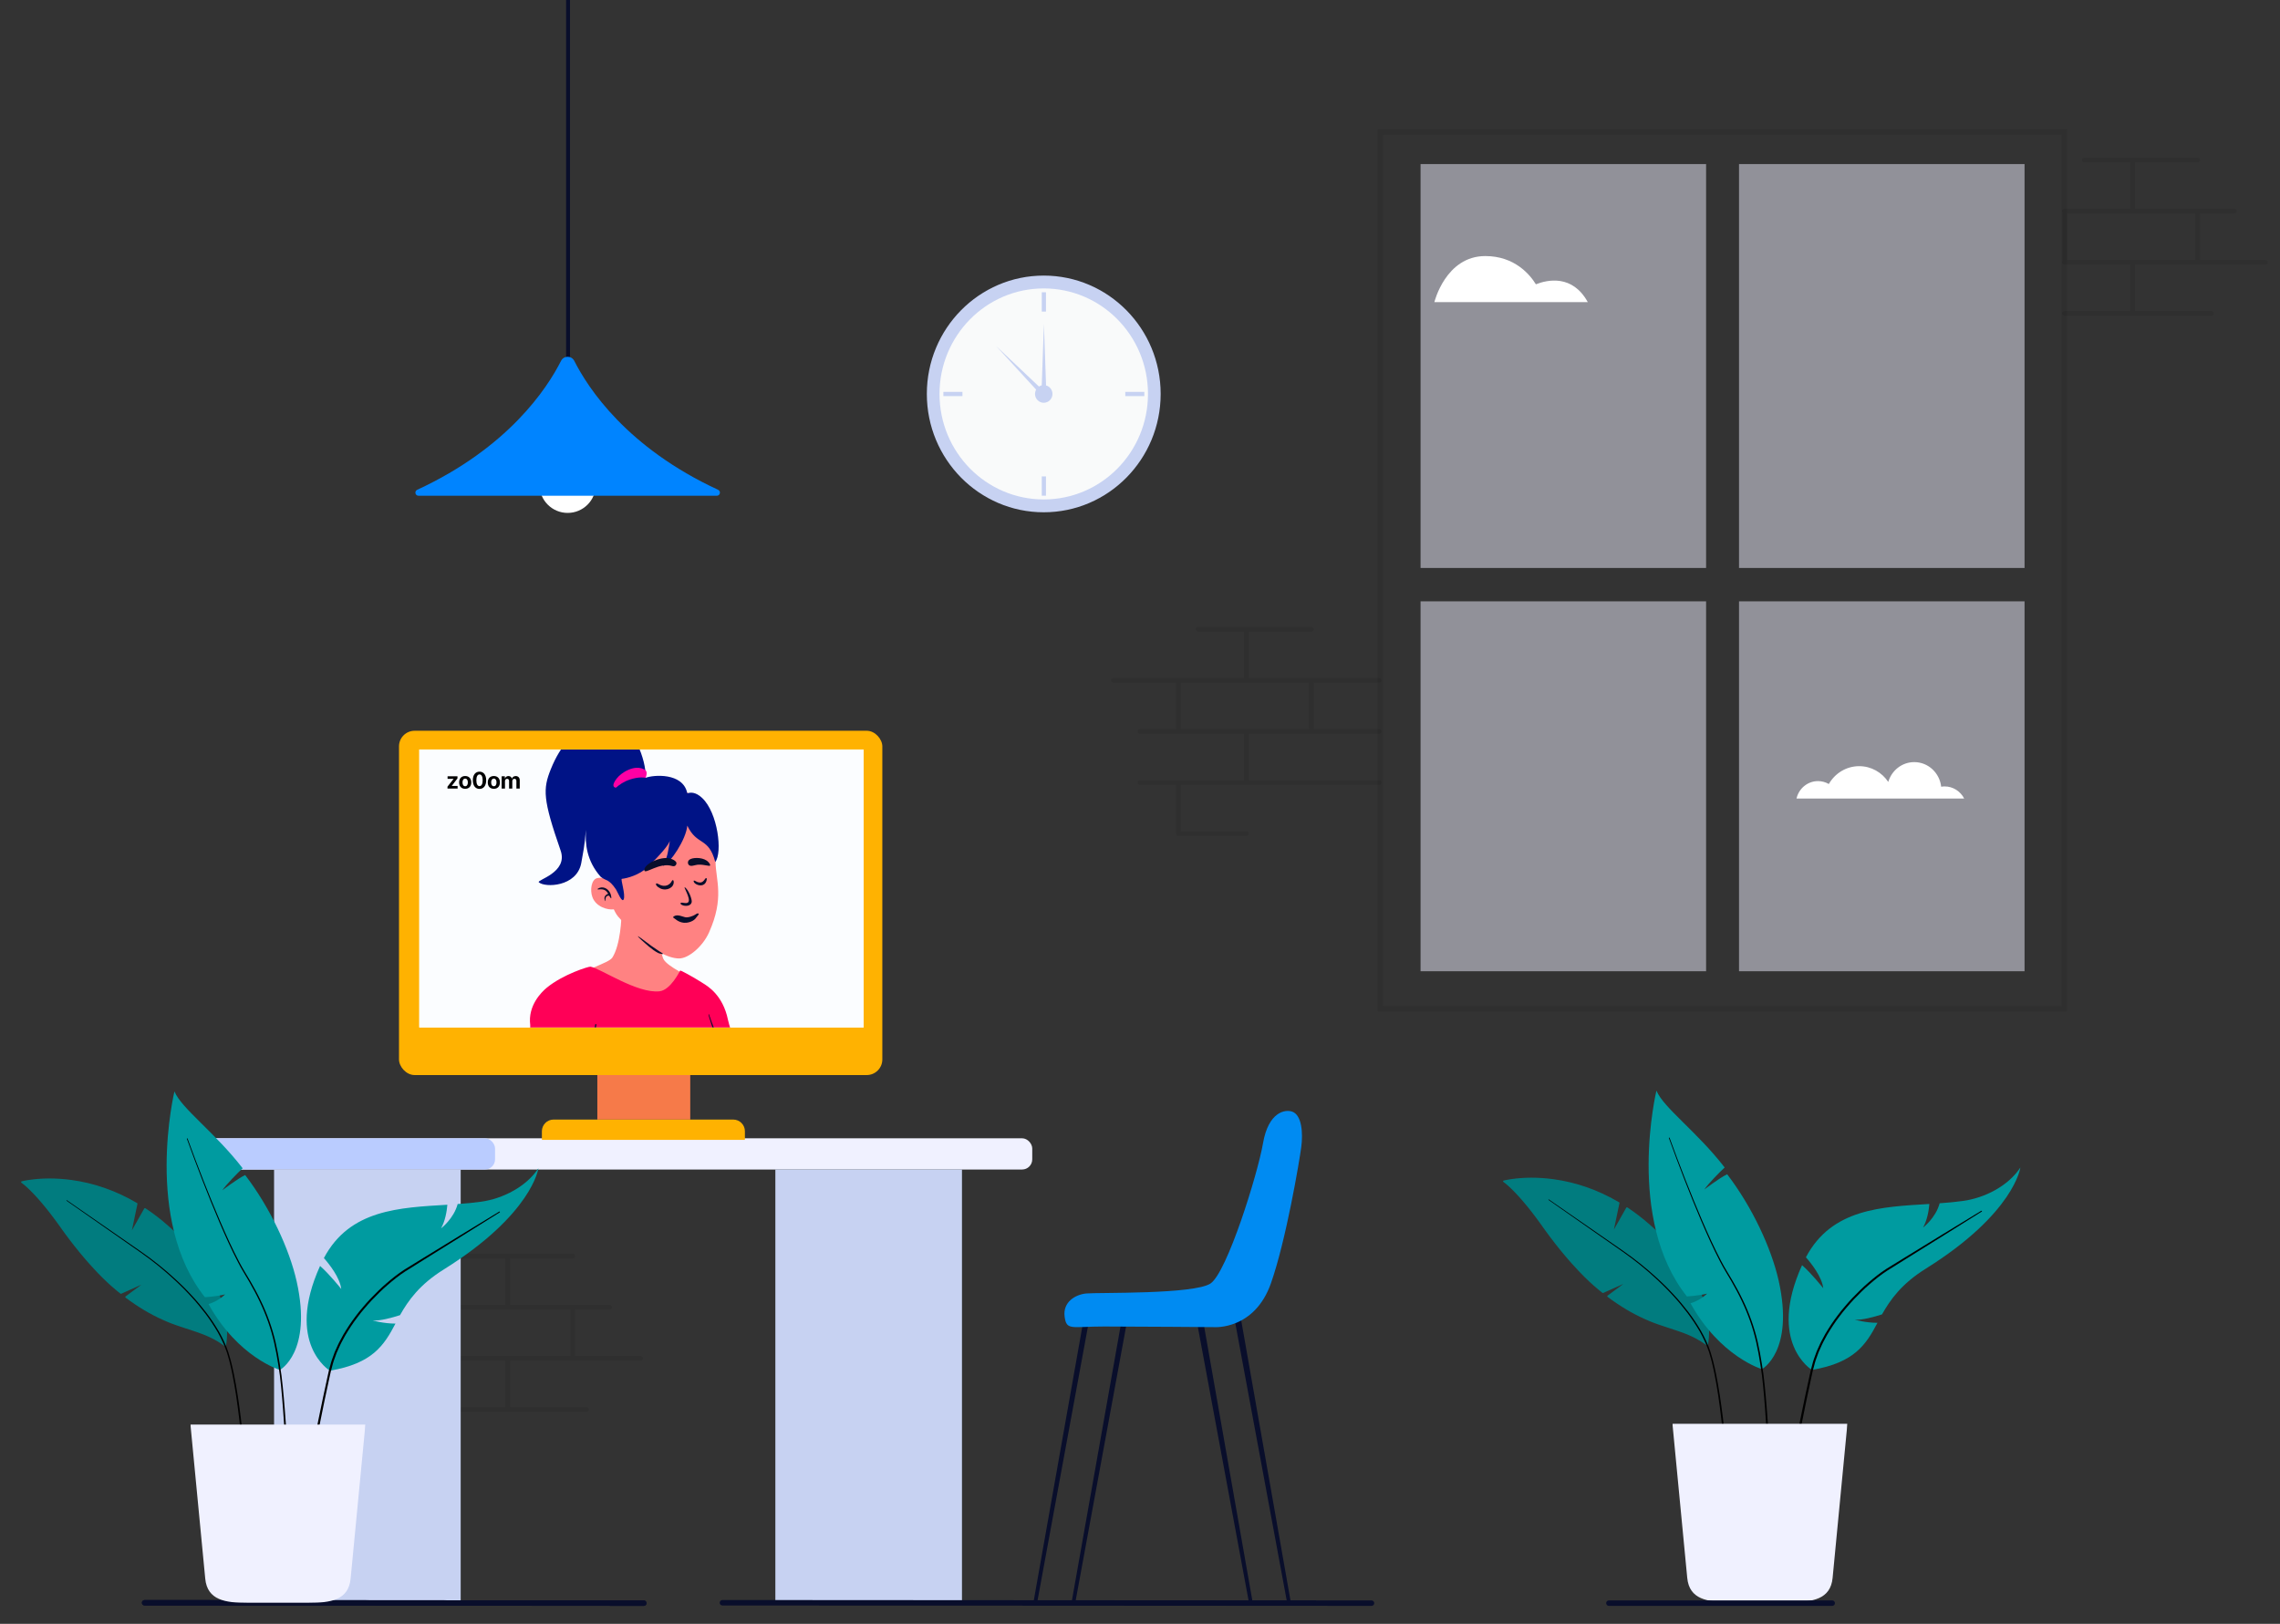 <svg viewBox="280 0 2920 2080" xmlns="http://www.w3.org/2000/svg" xmlns:xlink="http://www.w3.org/1999/xlink" overflow="visible">
    <rect x="280" y="0" width="2920" height="2080" fill="#333333" stroke="none"/>
    <defs>
        <rect id="masterbackgroundwork-from-home-path-1" x="0" y="0" width="569" height="356"/>
    </defs>
    <g id="Master/Background/Work From home" stroke="none" stroke-width="1" fill="none" fill-rule="evenodd">
        <path d="M1013.485,1606 C1015.142,1606 1016.485,1607.344 1016.485,1609.001 C1016.485,1610.598 1015.236,1611.904 1013.661,1611.996 L1013.485,1612.001 L933.202,1612 L933.202,1671.462 L1060.651,1671.463 C1062.248,1671.463 1063.554,1672.712 1063.646,1674.287 L1063.651,1674.463 C1063.651,1676.06 1062.402,1677.366 1060.827,1677.458 L1060.651,1677.463 L1016.485,1677.462 L1016.485,1736.926 L1100.405,1736.927 C1102.062,1736.927 1103.405,1738.27 1103.405,1739.927 C1103.405,1741.524 1102.156,1742.83 1100.581,1742.922 L1100.405,1742.927 L933.202,1742.926 L933.202,1802.386 L1031.159,1802.387 C1032.757,1802.387 1034.063,1803.636 1034.154,1805.21 L1034.159,1805.387 C1034.159,1806.984 1032.91,1808.29 1031.336,1808.382 L1031.159,1808.387 L842.84,1808.387 C841.183,1808.387 839.84,1807.042 839.84,1805.386 C839.84,1803.788 841.089,1802.482 842.664,1802.391 L842.84,1802.386 L927.202,1802.385 L927.202,1742.925 L842.84,1742.926 C841.242,1742.926 839.936,1741.677 839.845,1740.102 L839.84,1739.926 C839.84,1739.352 840.001,1738.816 840.281,1738.36 L840.281,1676.028 C840.001,1675.572 839.84,1675.036 839.84,1674.462 C839.84,1672.864 841.089,1671.558 842.664,1671.467 L842.84,1671.462 L927.202,1671.461 L927.202,1612 L868.53,1612 C866.932,1612 865.626,1610.751 865.535,1609.176 L865.53,1609 C865.53,1607.402 866.779,1606.096 868.354,1606.005 L868.53,1606 L1013.485,1606 Z M1010.485,1677.463 L846.281,1677.463 L846.281,1736.925 L1010.485,1736.925 L1010.485,1677.463 Z" id="Bricks" fill-opacity=".08" fill="#000" fill-rule="nonzero"/>
        <path d="M2099.316,770.244 L2464.996,770.244 L2464.996,1244.071 L2099.316,1244.072 L2099.316,770.244 Z M2872.84,770.244 L2872.84,1244.072 L2507.16,1244.071 L2507.16,770.244 L2872.84,770.244 Z M2872.84,727.527 L2507.16,727.528 L2507.16,210.151 L2872.84,210.152 L2872.84,727.527 Z M2464.996,210.151 L2464.996,727.528 L2099.316,727.527 L2099.316,210.152 L2464.996,210.151 Z" id="Window" fill="#F0F1FF" fill-rule="nonzero" opacity=".5"/>
        <path d="M2313.484,387.004 L2117,387.004 C2117,387.004 2131.4,327.992 2182.216,327.992 C2219.868,327.992 2239.404,351.804 2247.012,364.144 C2261.864,358.336 2293.84,351.284 2313.484,387.004" id="Fill-17" fill="#FFF"/>
        <path d="M2608.306,1000.519 C2613.35,1000.519 2618.074,1001.887 2622.174,1004.255 C2630.01,990.591 2644.462,981.395 2661.046,981.395 C2676.534,981.395 2690.19,989.399 2698.306,1001.583 C2702.594,986.903 2715.862,976.199 2731.582,976.199 C2749.422,976.199 2764.106,989.987 2766.082,1007.727 C2767.518,1007.495 2768.978,1007.343 2770.478,1007.343 C2781.362,1007.343 2790.794,1013.643 2795.53,1022.871 L2580.778,1022.871 C2583.718,1010.067 2594.91,1000.519 2608.306,1000.519" id="Fill-18" fill="#FFF"/>
        <path d="M2927.34,165.572 L2044.34,165.572 L2044.34,1295.572 L2927.34,1295.572 L2927.34,165.572 Z M2920.34,172.571 L2920.34,1288.572 L2051.34,1288.572 L2051.34,172.571 L2920.34,172.571 Z" id="Window-Frame" fill-opacity=".08" fill="#000" fill-rule="nonzero"/>
        <path d="M1959.485,803 C1961.142,803 1962.485,804.344 1962.485,806.001 C1962.485,807.598 1961.236,808.904 1959.662,808.996 L1959.485,809.001 L1879.203,809 L1879.203,868.462 L2046.405,868.463 C2048.003,868.463 2049.309,869.712 2049.4,871.287 L2049.405,871.463 C2049.405,873.06 2048.156,874.366 2046.582,874.458 L2046.405,874.463 L1962.485,874.462 L1962.485,933.926 L2046.405,933.927 C2048.062,933.927 2049.405,935.27 2049.405,936.927 C2049.405,938.524 2048.156,939.83 2046.582,939.922 L2046.405,939.927 L1879.203,939.926 L1879.203,999.386 L2046.405,999.387 C2048.003,999.387 2049.309,1000.636 2049.4,1002.21 L2049.405,1002.387 C2049.405,1003.984 2048.156,1005.29 2046.582,1005.382 L2046.405,1005.387 L1792.282,1005.387 L1792.282,1064.849 L1876.203,1064.85 C1877.801,1064.85 1879.107,1066.099 1879.198,1067.673 L1879.203,1067.85 C1879.203,1069.447 1877.954,1070.753 1876.379,1070.845 L1876.203,1070.85 L1789.283,1070.85 C1787.686,1070.85 1786.38,1069.601 1786.288,1068.026 L1786.283,1067.85 L1786.282,1005.385 L1739.959,1005.386 C1738.302,1005.386 1736.959,1004.042 1736.959,1002.386 C1736.959,1000.788 1738.208,999.482 1739.783,999.391 L1739.959,999.386 L1873.202,999.385 L1873.202,939.925 L1739.959,939.926 C1738.361,939.926 1737.055,938.677 1736.964,937.102 L1736.959,936.926 C1736.959,935.328 1738.208,934.022 1739.783,933.931 L1739.959,933.926 L1786.281,933.925 L1786.281,874.461 L1706,874.462 C1704.344,874.462 1703,873.119 1703,871.462 C1703,869.864 1704.249,868.558 1705.824,868.467 L1706,868.462 L1873.202,868.461 L1873.202,809 L1814.53,809 C1812.933,809 1811.627,807.751 1811.535,806.176 L1811.53,806 C1811.53,804.402 1812.779,803.096 1814.354,803.005 L1814.53,803 L1959.485,803 Z M1956.485,874.463 L1792.281,874.463 L1792.281,933.925 L1956.485,933.925 L1956.485,874.463 Z" id="Bricks" fill-opacity=".08" fill="#000" fill-rule="nonzero"/>
        <path d="M3094.485,202 C3096.142,202 3097.485,203.344 3097.485,205.001 C3097.485,206.598 3096.236,207.904 3094.661,207.996 L3094.485,208.001 L3014.202,208 L3014.202,267.462 L3141.651,267.463 C3143.248,267.463 3144.554,268.712 3144.646,270.287 L3144.651,270.463 C3144.651,272.06 3143.402,273.366 3141.827,273.458 L3141.651,273.463 L3097.485,273.462 L3097.485,332.926 L3181.405,332.927 C3183.062,332.927 3184.405,334.27 3184.405,335.927 C3184.405,337.524 3183.156,338.83 3181.581,338.922 L3181.405,338.927 L3014.202,338.926 L3014.202,398.386 L3112.159,398.387 C3113.757,398.387 3115.063,399.636 3115.154,401.21 L3115.159,401.387 C3115.159,402.984 3113.91,404.29 3112.336,404.382 L3112.159,404.387 L2923.84,404.387 C2922.183,404.387 2920.84,403.042 2920.84,401.386 C2920.84,399.788 2922.089,398.482 2923.664,398.391 L2923.84,398.386 L3008.202,398.385 L3008.201,338.925 L2923.84,338.926 C2922.242,338.926 2920.936,337.677 2920.845,336.102 L2920.84,335.926 C2920.84,335.352 2921.001,334.816 2921.281,334.36 L2921.281,272.028 C2921.001,271.572 2920.84,271.036 2920.84,270.462 C2920.84,268.864 2922.089,267.558 2923.664,267.467 L2923.84,267.462 L3008.202,267.461 L3008.202,208 L2949.53,208 C2947.932,208 2946.626,206.751 2946.535,205.176 L2946.53,205 C2946.53,203.402 2947.779,202.096 2949.354,202.005 L2949.53,202 L3094.485,202 Z M3091.485,273.463 L2927.281,273.463 L2927.281,332.925 L3091.485,332.925 L3091.485,273.463 Z" id="Bricks" fill-opacity=".08" fill="#000" fill-rule="nonzero"/>
        <g id="Lamp" transform="translate(812, 0)">
            <path d="M231,621.003 C231,640.88 214.885,657 195,657 C175.115,657 159,640.88 159,621.003 C159,601.12 175.115,585 195,585 C214.885,585 231,601.12 231,621.003" id="Fill-5" fill="#FFF"/>
            <polygon id="Fill-3" fill="#090E2B" points="193 490 198 490 198 0 193 0"/>
            <path d="M186.508,462.266 C168.684,497.568 118.939,573.424 2.342,627.373 C-1.54,629.172 -0.316,635 3.957,635 L386.044,635 C390.317,635 391.541,629.172 387.653,627.373 C271.056,573.424 221.317,497.568 203.487,462.266 C199.943,455.245 190.058,455.245 186.508,462.266" id="Fill-1" fill="#0084FF"/>
        </g>
        <g id="Medium Plants" transform="translate(2111, 1253) scale(1 1)">
            <defs>
                <polygon id="medium-plantsplant-4-path-1" points="0.885 0.404 225.003 0.404 225.003 229 0.885 229"/>
            </defs>
            <g id="Medium Plants/Plant 4" stroke="none" stroke-width="1" fill="none" fill-rule="evenodd">
                <g id="Group-16" transform="translate(94, 144)">
                    <path d="M662.512,98.475 C662.512,98.475 654.898,157.099 541.284,228.111 C510.266,247.427 495.952,267.763 485.27,286.623 C475.046,289.917 459.708,294.121 450.39,293.439 C450.39,293.439 464.366,297.417 479.476,297.417 C464.82,325.253 450.172,348.431 395.524,357.747 C395.524,357.747 337.882,323.167 382.904,223.567 C394.72,233.791 410.058,253.105 410.058,253.105 C408.24,238.223 394.606,221.181 387.79,213.453 C387.902,213.341 387.902,213.227 388.016,213.113 C421.08,151.081 484.704,148.921 545.942,145.173 C545.26,153.465 543.216,165.851 537.876,175.393 C537.876,175.393 554.122,163.123 559.122,144.263 C569.232,143.581 579.232,142.673 589.002,141.309 C617.178,137.445 647.174,121.881 662.512,98.475" id="Fill-1" fill="#009BA0"/>
                    <path d="M10.391,113.374 C25.961,111.077 44.366,110.708 64.723,113.49 C92.781,117.325 121.022,126.762 148.555,143.024 C148.887,143.22 149.074,143.587 149.044,143.964 L149.026,144.09 L141.939,177.971 L157.744,149.968 C158.008,149.499 158.589,149.33 159.058,149.563 L159.164,149.624 C168.811,155.972 178.331,163.262 187.818,171.593 C223.399,202.762 245.341,234.773 256.182,266.377 C263.612,288.035 265.047,306.791 263.049,321.395 C262.965,322.005 262.879,322.577 262.79,323.109 L262.657,323.878 L262.522,324.587 L262.387,325.234 L262.271,325.734 L262.232,325.848 L262.193,325.931 L262.135,326.028 L262.068,326.116 L261.991,326.196 L261.938,326.243 L261.84,326.314 L261.735,326.371 L261.723,326.375 C261.685,326.394 261.651,326.407 261.616,326.418 L261.51,326.446 L261.399,326.463 L261.287,326.467 L261.157,326.456 L261.04,326.431 L260.926,326.392 L260.843,326.353 L260.746,326.296 L260.71,326.27 C256.526,323.159 252.281,320.451 247.848,318.036 L246.822,317.483 L245.861,316.978 C245.702,316.895 245.542,316.812 245.382,316.73 L244.424,316.242 L243.464,315.763 C243.303,315.684 243.143,315.606 242.982,315.528 L242.016,315.063 L241.043,314.605 L240.06,314.154 C239.896,314.079 239.731,314.005 239.565,313.931 L238.565,313.488 C238.397,313.414 238.228,313.341 238.059,313.268 L237.036,312.83 L235.995,312.396 L234.933,311.962 C234.755,311.89 234.575,311.818 234.394,311.746 L233.299,311.313 C233.114,311.241 232.928,311.169 232.741,311.096 L231.606,310.662 L230.441,310.225 L229.245,309.784 L228.016,309.339 L226.104,308.662 L224.781,308.201 L223.417,307.733 L221.289,307.013 L219.812,306.521 L206.811,302.227 L202.41,300.749 L199.322,299.692 L196.319,298.634 L194.165,297.849 L192.409,297.187 L190.968,296.627 L189.089,295.871 L188.094,295.46 L187.031,295.013 L185.945,294.548 L184.826,294.063 L183.663,293.552 L181.812,292.731 L181.161,292.441 C165.668,285.514 150.417,276.555 133.882,264.188 C133.382,263.814 133.35,263.089 133.784,262.67 L133.884,262.585 L154.071,247.581 L128.318,259.14 C128.026,259.271 127.691,259.253 127.416,259.098 L127.303,259.023 L126.201,258.173 L124.74,257.019 L123.436,255.968 L121.948,254.756 C114.318,248.489 106.441,241.063 98.56,232.878 L96.808,231.047 C93.89,227.975 90.973,224.803 88.07,221.551 L86.331,219.59 C86.041,219.262 85.752,218.933 85.462,218.603 L83.729,216.616 C83.44,216.283 83.152,215.95 82.864,215.616 L81.138,213.604 L79.418,211.576 L77.704,209.535 C77.419,209.193 77.134,208.851 76.85,208.509 L75.146,206.448 C74.863,206.103 74.58,205.758 74.298,205.412 L72.607,203.334 C72.325,202.987 72.045,202.639 71.764,202.291 L70.086,200.197 L68.418,198.094 C68.141,197.743 67.864,197.392 67.588,197.04 L65.935,194.926 C65.386,194.22 64.839,193.513 64.294,192.805 L62.664,190.679 L61.046,188.549 C60.777,188.193 60.509,187.838 60.242,187.482 L58.644,185.347 C58.379,184.99 58.114,184.634 57.85,184.278 L56.273,182.14 C55.749,181.427 55.228,180.714 54.71,180.001 L53.162,177.862 L51.631,175.725 L50.116,173.59 L48.757,171.686 L47.409,169.813 C47.186,169.503 46.962,169.195 46.739,168.888 L45.408,167.061 L44.088,165.264 L42.778,163.497 L41.48,161.761 L40.192,160.055 L38.916,158.378 L37.65,156.732 L36.396,155.115 L35.152,153.527 L33.92,151.969 L32.699,150.44 C32.496,150.188 32.294,149.937 32.092,149.687 L30.888,148.201 L29.695,146.745 C29.497,146.504 29.299,146.265 29.102,146.027 L27.926,144.613 L26.76,143.228 C26.567,143 26.374,142.772 26.182,142.546 L25.034,141.204 L23.896,139.889 L22.77,138.602 L21.656,137.344 L20.552,136.112 L19.46,134.909 L18.38,133.733 L17.31,132.584 C17.133,132.395 16.956,132.207 16.78,132.02 L15.728,130.911 L14.687,129.83 L13.658,128.776 C13.487,128.602 13.317,128.43 13.147,128.258 L12.112,127.221 C11.771,126.882 11.435,126.55 11.103,126.226 L10.121,125.273 C9.798,124.963 9.48,124.659 9.166,124.363 L8.239,123.494 L7.339,122.666 C7.191,122.532 7.044,122.399 6.899,122.268 L6.04,121.501 L5.208,120.774 L4.403,120.086 C4.271,119.975 4.141,119.866 4.011,119.757 L3.283,119.157 L2.635,118.636 C2.531,118.554 2.429,118.473 2.329,118.395 L1.755,117.952 C1.663,117.882 1.574,117.815 1.486,117.75 L0.961,117.364 L0.574,117.093 L0.458,117.015 C-0.271,116.544 -0.095,115.432 0.743,115.209 L1.395,115.047 L2.257,114.848 L2.911,114.705 L3.261,114.63 C3.771,114.523 4.303,114.416 4.855,114.31 L5.989,114.097 L7.178,113.886 L8.422,113.679 L9.721,113.475 C9.942,113.441 10.166,113.408 10.391,113.374 Z" id="Fill-3" fill="#017C7F" fill-rule="nonzero"/>
                    <path d="M331.478,356.758 C331.478,356.758 277.896,340.878 240.032,272.386 C252.93,268.642 261.252,259.988 261.252,259.988 C252.098,262.568 235.454,263.65 235.454,263.65 C156.688,164.722 196.414,0 196.414,0 C205.152,21.72 248.586,52.79 283.786,98.474 C278.96,102.72 261.99,119.918 257.746,126.658 C257.746,126.658 276.816,112.03 286.968,107.118 C319.258,149.392 343.628,201.97 352.948,243.414 C373.254,334.29 331.478,356.758 331.478,356.758" id="Fill-5" fill="#009BA0"/>
                    <path d="M213.221,60.438 C226.283,96.12 240.029,131.57 255.003,166.488 C262.539,183.92 270.331,201.262 279.167,218.048 C280.291,220.136 281.347,222.262 282.525,224.314 L286.103,230.45 C288.467,234.544 290.993,238.608 293.429,242.688 C298.161,250.948 302.817,259.266 306.883,267.89 C315.213,285.026 321.729,303.09 326.015,321.68 C328.191,330.966 329.851,340.356 331.375,349.74 C332.161,354.422 332.873,359.132 333.519,363.866 C334.091,368.594 334.659,373.322 335.121,378.058 C337.053,396.988 338.417,415.954 339.741,434.92 C341.031,453.89 342.175,472.864 343.191,491.852 C343.229,492.542 342.699,493.13 342.011,493.168 C341.321,493.204 340.733,492.674 340.695,491.984 L340.695,491.978 C339.745,473.004 338.665,454.032 337.443,435.072 C336.185,416.118 334.887,397.158 333.023,378.268 C332.579,373.544 332.031,368.834 331.477,364.126 C330.853,359.442 330.163,354.754 329.391,350.06 C327.903,340.684 326.283,331.34 324.153,322.112 C319.963,303.64 313.561,285.704 305.337,268.63 C301.325,260.042 296.717,251.744 292.033,243.502 C289.611,239.416 287.133,235.398 284.759,231.256 L281.177,225.064 C279.997,222.994 278.945,220.858 277.825,218.758 C269.013,201.874 261.271,184.486 253.789,167.008 C238.919,132.004 225.293,96.5 212.347,60.75 C212.259,60.51 212.385,60.244 212.625,60.156 C212.867,60.068 213.135,60.196 213.221,60.438" id="Fill-7" fill="#000"/>
                    <path d="M58.688,139.442 L153.42,205.072 C169.222,216.03 184.266,228.102 198.364,241.192 C201.942,244.408 205.316,247.842 208.786,251.174 C212.112,254.65 215.568,258.004 218.768,261.602 C225.36,268.618 231.474,276.07 237.368,283.684 C243.194,291.358 248.544,299.392 253.43,307.712 C258.136,316.134 262.356,324.846 265.416,334.054 C266.19,336.342 266.776,338.682 267.466,340.994 C268.094,343.32 268.88,345.614 269.372,347.97 C270.422,352.668 271.68,357.328 272.556,362.06 C274.494,371.488 276.124,380.972 277.6,390.474 C283.362,428.512 286.868,466.814 289.36,505.188 C289.404,505.876 288.882,506.472 288.194,506.518 C287.504,506.56 286.91,506.038 286.864,505.348 L286.864,505.344 L286.864,505.324 C284.526,467.036 281.166,428.734 275.566,390.782 C274.132,381.302 272.542,371.842 270.648,362.45 C269.794,357.734 268.562,353.106 267.536,348.428 C267.056,346.078 266.286,343.816 265.674,341.504 C265,339.214 264.426,336.886 263.672,334.626 C260.702,325.568 256.56,316.924 251.93,308.566 C247.12,300.304 241.842,292.308 236.08,284.658 C230.248,277.068 224.196,269.63 217.658,262.62 C214.49,259.026 211.06,255.672 207.76,252.198 C204.316,248.866 200.968,245.432 197.416,242.214 C183.414,229.112 168.47,217.024 152.746,206.032 L58.272,140.042 C58.106,139.928 58.064,139.7 58.18,139.534 C58.294,139.368 58.522,139.326 58.688,139.442" id="Fill-9" fill="#000"/>
                    <path d="M613.018,154.895 C580.844,175.235 548.482,195.275 516.192,215.435 L492.01,230.555 C484.11,235.679 476.696,241.627 469.544,247.821 C462.35,253.985 455.652,260.705 449.092,267.533 C445.944,271.073 442.63,274.465 439.662,278.159 L435.106,283.605 L430.786,289.241 C424.986,296.729 419.864,304.697 415.01,312.811 C413.85,314.867 412.776,316.973 411.654,319.053 C410.588,321.159 409.338,323.179 408.42,325.355 L405.52,331.817 L404.076,335.049 L402.872,338.375 L400.464,345.027 C399.624,347.235 399.172,349.559 398.506,351.819 C397.904,354.099 397.248,356.353 396.686,358.655 L395.152,365.619 L389.164,393.517 C381.402,430.763 373.97,468.091 366.942,505.483 C366.816,506.161 366.166,506.611 365.486,506.487 C364.808,506.361 364.358,505.707 364.482,505.027 C371.442,467.595 378.65,430.215 386.522,392.961 L392.542,365.043 L394.088,358.073 C394.654,355.753 395.328,353.437 395.942,351.117 C396.622,348.817 397.092,346.445 397.944,344.203 L400.4,337.437 L401.63,334.055 L403.098,330.773 L406.052,324.217 C406.986,322.007 408.252,319.963 409.336,317.829 C410.476,315.721 411.566,313.587 412.744,311.505 C417.666,303.293 422.86,295.237 428.724,287.677 L433.096,281.991 L437.7,276.495 C440.702,272.771 444.048,269.349 447.226,265.781 C453.852,258.899 460.614,252.127 467.882,245.911 C475.116,239.665 482.586,233.675 490.664,228.445 C498.766,223.347 506.884,218.467 514.994,213.467 C547.456,193.603 579.848,173.621 612.424,153.939 C612.69,153.777 613.036,153.861 613.198,154.127 C613.358,154.389 613.276,154.731 613.018,154.895" id="Fill-11" fill="#000"/>
                    <g id="Group-15" transform="translate(216, 426.09)">
                        <mask id="medium-plantsplant-4-mask-2" fill="#fff">
                            <use xlink:href="#medium-plantsplant-4-path-1"/>
                        </mask>
                        <g id="Clip-14"/>
                        <path d="M73.761,229 L152.127,229 C180.031,229 203.369,225.794 206.035,198.018 L225.003,0.404 L0.885,0.404 L19.851,198.018 C22.517,225.794 45.855,229 73.761,229" id="Fill-13" fill="#F0F1FF" mask="url(#medium-plantsplant-4-mask-2)"/>
                    </g>
                </g>
            </g>
        </g>
        <g id="Table" transform="translate(545, 1458.053)">
            <rect id="Rectangle" fill="#F0F1FF" x="0" y="0" width="1057" height="40" rx="13"/>
            <rect id="Rectangle-Copy-3" fill="#BACCFF" x="0" y="0" width="369" height="40" rx="13"/>
            <rect id="Rectangle" fill="#C7D2F2" x="728" y="40" width="239" height="552"/>
            <rect id="Rectangle-Copy-2" fill="#C7D2F2" x="86" y="40" width="239" height="552"/>
        </g>
        <g id="Monitor" transform="translate(791, 936.053)">
            <rect id="Rectangle" fill="#FFB201" x="0" y="0" width="619" height="441" rx="20"/>
            <rect id="Rectangle-Copy-5" fill="#FFF" x="26" y="24" width="569" height="356"/>
            <g id="Character" transform="translate(26, 24)">
                <mask id="masterbackgroundwork-from-home-mask-2" fill="#fff">
                    <use xlink:href="#masterbackgroundwork-from-home-path-1"/>
                </mask>
                <use id="Mask" fill="#FBFDFF" xlink:href="#masterbackgroundwork-from-home-path-1"/>
                <g mask="url(#masterbackgroundwork-from-home-mask-2)">
                    <g transform="translate(-256.104, -533.854) scale(1 1)" id="Master/Character/Avatar">
                        <g id="Master/Character/Avatar" stroke="none" stroke-width="1" fill="none" fill-rule="evenodd">
                            <path d="M568.972,747.517 C568.972,747.517 562.254,789.695 568.763,802.265 C573.946,812.274 604.524,825.963 604.524,825.963 L610,855.345 L496.469,867 C483.332,864.086 435.777,851.899 450.957,832.852 C466.135,813.804 498.291,808.552 503.518,800.109 C513.554,783.901 515.388,750.951 515.111,738.505 C515.111,735.414 568.972,747.517 568.972,747.517" id="neck" fill="#ff8282"/>
                            <g id="t-shirt" transform="translate(386, 812)">
                                <path d="M89.447,0.014 C102.869,2.672 149.236,34.654 177.686,31.578 C192.066,30.024 203.82,5.464 204.271,4.915 C204.576,4.545 218.843,11.984 231.056,19.732 L231.058,19.703 L231.058,19.703 C231.135,19.765 231.222,19.831 231.319,19.9 C231.864,20.246 232.403,20.593 232.936,20.939 C239.6,25.036 258.9,36.441 265.398,68.026 C268.035,80.84 285.083,128.8 300.139,167.597 C288.336,185.7 275.393,186.243 241.165,186.259 L237.928,186.26 L237.928,186.26 C229.858,186.26 155.328,189.846 72.663,186.26 C38.206,184.765 8.733,183.265 1.25,158 C-2.845,144.174 13.291,83.313 12.177,74.885 C8.858,49.782 26.866,32.342 33.135,27.154 C54.079,9.822 87.215,-0.427 89.447,0.014 Z" id="T-Shirt" fill="#FF0057"/>
                                <path d="M255.645,102.609 C258.036,112.137 258.064,120.172 257.606,129.952 C256.453,147.26 253.874,145.961 249.783,166.732 C247.699,177.309 246.535,183.736 245.869,185.399 C244.965,187.656 245.235,181.318 247.754,166.371 C250.268,149.368 252.893,151.272 254.511,134.293 C256.129,117.314 255.562,114.941 252.824,102.384 C250.341,91.325 246.464,81.487 243.141,70.62 C242.95,69.105 239.105,59.611 241.053,61.018 C245.587,74.896 251.991,88.453 255.645,102.609 Z" id="Fill-15" fill="#090E2B"/>
                                <path d="M96.84,74.285 C93.757,101.612 89.168,128.761 83.161,155.596 C82.265,157.756 75.42,187.256 75.116,182.06 C75.077,181.382 75.213,180.032 75.354,179.363 C80.659,154.144 86.155,126.484 90.703,101.126 C90.704,101.126 95.411,74.091 95.411,74.091 C95.538,73.222 96.956,73.36 96.84,74.285" id="Fill-17" fill="#090E2B"/>
                            </g>
                            <g id="Head" transform="translate(398, 525) scale(1 1)">
                                <g id="Head/Ponytail Blue" stroke="none" stroke-width="1" fill="none" fill-rule="evenodd">
                                    <path d="M186.996,62.836 C217.234,59.026 198.728,80.484 209.658,91.454 C220.225,102.061 236.928,103.54 237.507,152.722 C237.786,176.394 249.11,198.63 229.121,243.28 C221.151,261.083 203.032,276.49 190.894,276.49 C159.515,276.49 114.599,224.968 114.599,224.968 C111.679,222.114 109.231,218.09 107.213,213.593 C99.232,214.611 84.29,210.477 79.728,197.758 C76.433,188.57 78.643,175.661 85.501,173.735 C91.613,172.016 96.506,174.282 100.3,177.502 C107.533,158.535 158.929,66.373 186.996,62.836 Z" id="Combined-Shape" fill="#ff8282"/>
                                    <path d="M102.498,192.494 C99.625,186.726 92.704,183.152 86.726,187.188 C85.373,188.101 87.241,188.141 87.811,188.078 C94.913,187.149 97.688,189.673 100.021,193.711 C97.79,194.258 95.561,196.243 95.275,198.485 C95.102,199.861 95.806,204.266 96.273,202.674 C96.526,201.81 95.912,195.527 101.201,196.08 C101.281,196.098 103.13,199.285 103.65,199.515 C104.539,199.908 103.81,195.131 102.498,192.494" id="Fill-10" fill="#090E2B"/>
                                    <path d="M138.08,248.002 C138.793,248.108 144.27,252.072 145.939,253.386 C152.268,258.363 157.596,262.085 165.385,267.257 C166.885,268.253 170.414,270.174 170.322,270.65 C170.189,271.322 165.46,270.219 164.07,269.515 C155.809,265.328 147.738,257.416 141.986,252.274 C140.105,250.593 137.509,247.917 138.08,248.002 Z" id="Fill-12" fill="#090E2B"/>
                                    <path d="M150.644,159.429 C163.985,146.458 179.262,130.034 179.262,124.313 C176.551,140.205 176.447,144.561 170.556,158.079 C179.521,154.171 199.725,124.313 201.335,106.378 C213.965,132.78 228.479,120.307 237.144,152.928 C246.632,140.849 240.439,89.828 220.334,70.923 C211.618,62.727 205.104,63.803 201.335,64.98 C195.935,37.944 157.375,41.337 147.927,45.129 C149.283,21.608 130.467,-22.985 111.491,-23.62 C92.516,-24.256 52.256,-29.693 26.603,33.883 C16.23,59.589 16.257,72.572 39.107,138.355 C48.949,166.694 7.882,175.944 11.19,178.958 C18.854,185.938 59.672,185.044 65.509,154.381 C71.485,122.984 70.132,121.373 71.585,111.854 C70.314,128.921 72.127,151.126 90.373,171.901 C97.223,177.556 100.615,174.055 110.034,188.145 C111.843,190.85 117.602,205.724 119.838,200.829 C122.532,194.93 115.593,174.709 117.461,174.533 C124.238,173.897 140.348,169.439 150.644,159.429 Z" id="Fill-3" fill="#001386"/>
                                    <path d="M122.036,49.634 C130.508,45.667 140.94,43.663 147.927,45.129 C151.018,37.623 147.891,35.654 147.891,35.654 C147.891,35.654 140.519,28.614 126.102,34.797 C111.684,40.978 106.435,52.096 106.661,54.609 C106.811,56.279 107.625,57.581 109.917,57.758 C109.917,57.758 115.598,52.649 122.036,49.634 Z" id="Fill-6" fill="#FF00A4"/>
                                </g>
                            </g>
                            <g id="Expressions" transform="translate(519, 658) scale(1 1)">
                                <g id="Expressions/Closed Eyes" stroke="none" stroke-width="1" fill="none" fill-rule="evenodd">
                                    <path d="M24.076,24.179 C25.852,16.196 49.225,13.398 59.51,19.579 C63.066,21.692 69.67,27.497 63.823,30.657 C62.279,31.329 60.779,30.64 59.51,29.821 C45.492,20.079 22.838,29.744 24.076,24.179 Z" id="Fill-1" fill="#090E2B" transform="translate(45.087, 23.571) rotate(-18) translate(-45.087, -23.571)"/>
                                    <path d="M104.459,16.861 C107.813,18.349 112.278,23.287 108.561,23.287 C104.844,23.287 96.793,22.233 91.396,24.46 C89.511,24.942 88.081,25.864 86.188,26.089 C81.88,26.928 79.539,21.769 82.585,18.649 C86.026,15.125 97.643,13.454 104.459,16.861 Z" id="Fill-4" fill="#090E2B" transform="translate(95.584, 20.59) rotate(7) translate(-95.584, -20.59)"/>
                                    <path d="M85.988,71.339 C85.013,76.258 78.969,76.736 75.032,75.621 C71.833,74.715 71.003,72.851 72.085,72.254 C73.849,71.28 79.5,73.989 81.586,71.403 C85.306,66.791 73.891,49.835 77.518,52.559 C82.31,56.16 86.639,68.056 85.988,71.339 Z" id="nose" fill="#090E2B"/>
                                    <path d="M94.639,89.582 C93.871,90.16 92.068,92.546 90.245,94.062 C86.144,97.47 79.475,98.253 75.544,97.47 C68.156,95.997 64.96,91.178 63.007,89.859 C61.054,88.539 64.72,86.844 67.525,87.093 C70.33,87.342 72.212,88.156 77.565,90.459 C81.02,91.946 88.831,89.859 91.038,88.539 C95.248,86.022 96.511,88.172 94.639,89.582 Z" id="Fill-18" fill="#090E2B" transform="translate(78.97, 92.409) rotate(-6) translate(-78.97, -92.409)"/>
                                    <path d="M62.935,45.113 C63.554,52.759 53.929,57.626 45.764,53.806 C41.558,51.84 39.415,48.879 40.44,47.642 C41.096,46.85 42.967,47.976 43.59,48.346 C51.866,53.267 58.422,48.825 60.423,44.418 C61.205,42.698 62.736,42.656 62.935,45.113" id="Fill-5" fill="#090E2B"/>
                                    <path d="M105.17,42.811 C104.522,45.915 103.316,47.485 101.796,48.589 C97.365,51.806 90.136,48.586 88.754,45.621 C87.72,43.404 89.161,43.35 90.849,44.401 C93.526,46.071 96.073,46.413 97.758,46.094 C100.996,45.483 102.535,42.225 103.701,40.883 C104.335,40.154 105.675,40.395 105.17,42.811" id="Fill-7" fill="#090E2B"/>
                                </g>
                            </g>
                            <g id="Facial Accesories" transform="translate(516, 708) scale(1 1)" fill="#000">
                                <g id="Facial Accesories/None" stroke="none" stroke-width="1" fill="none" fill-rule="evenodd" fill-opacity="0"/>
                            </g>
                            <g id="Glass" transform="translate(519, 663) scale(1 1)" fill="#000">
                                <g id="Glass/None" stroke="none" stroke-width="1" fill="none" fill-rule="evenodd" fill-opacity="0"/>
                            </g>
                        </g>
                    </g>
                </g>
                <path d="M49.062,50 L49.062,46.719 L41.533,46.719 L41.533,46.646 L48.887,37.007 L48.887,34.297 L36.216,34.297 L36.216,37.563 L43.921,37.563 L43.921,37.651 L36.099,47.568 L36.099,50 L49.062,50 Z M58.76,50.337 C63.506,50.337 66.538,47.305 66.538,42.134 C66.538,37.036 63.462,33.96 58.76,33.96 C54.058,33.96 50.981,37.051 50.981,42.134 C50.981,47.29 54.014,50.337 58.76,50.337 Z M58.76,47.07 C56.65,47.07 55.317,45.298 55.317,42.148 C55.317,39.028 56.68,37.227 58.76,37.227 C60.84,37.227 62.188,39.028 62.188,42.148 C62.188,45.298 60.854,47.07 58.76,47.07 Z M77.114,50.469 C82.432,50.469 85.654,46.206 85.654,39.38 C85.654,32.554 82.402,28.379 77.114,28.379 C71.826,28.379 68.56,32.568 68.56,39.395 C68.56,46.235 71.797,50.469 77.114,50.469 Z M77.114,46.924 C74.595,46.924 73.057,44.199 73.057,39.395 C73.057,34.634 74.624,31.924 77.114,31.924 C79.619,31.924 81.157,34.619 81.157,39.395 C81.157,44.214 79.634,46.924 77.114,46.924 Z M95.469,50.337 C100.215,50.337 103.247,47.305 103.247,42.134 C103.247,37.036 100.171,33.96 95.469,33.96 C90.767,33.96 87.69,37.051 87.69,42.134 C87.69,47.29 90.723,50.337 95.469,50.337 Z M95.469,47.07 C93.359,47.07 92.026,45.298 92.026,42.148 C92.026,39.028 93.389,37.227 95.469,37.227 C97.549,37.227 98.896,39.028 98.896,42.148 C98.896,45.298 97.563,47.07 95.469,47.07 Z M109.722,50 L109.722,40.522 C109.722,38.765 110.82,37.534 112.446,37.534 C114.028,37.534 114.98,38.53 114.98,40.215 L114.98,50 L119.097,50 L119.097,40.464 C119.097,38.721 120.166,37.534 121.792,37.534 C123.447,37.534 124.355,38.53 124.355,40.347 L124.355,50 L128.633,50 L128.633,39.277 C128.633,36.113 126.567,34.004 123.491,34.004 C121.191,34.004 119.316,35.249 118.613,37.227 L118.525,37.227 C117.998,35.176 116.416,34.004 114.146,34.004 C112.007,34.004 110.322,35.249 109.663,37.139 L109.575,37.139 L109.575,34.297 L105.444,34.297 L105.444,50 L109.722,50 Z" id="zo0om" fill="#000" fill-rule="nonzero" mask="url(#masterbackgroundwork-from-home-mask-2)"/>
            </g>
            <rect id="Rectangle" fill="#F67A49" x="254" y="441" width="119" height="57"/>
            <path d="M198,498 L428,498 C436.284,498 443,504.716 443,513 L443,524 L443,524 L183,524 L183,513 C183,504.716 189.716,498 198,498 Z" id="Rectangle-Copy-4" fill="#FFB201"/>
        </g>
        <g id="Chair" transform="translate(1776, 1654) scale(-1, 1) translate(-1776, -1654) translate(1476, 1254) scale(0.857 1)">
            <g id="Chair/Tall Chair 2" stroke="none" stroke-width="1" fill="none" fill-rule="evenodd">
                <g id="Group" transform="translate(150, 169)">
                    <path d="M322.778,249.88 C322.347,248.021 320.684,246.63 318.692,246.622 L318.658,246.622 L156.34,246 L156.326,246 C154.123,245.99 152.128,247.502 151.615,249.738 L74.07,627.631 C73.735,629.096 74.639,630.564 76.105,630.918 C77.583,631.274 79.07,630.368 79.428,628.892 L160.164,255.683 L315.326,255.088 L395.57,628.892 C395.923,630.357 397.394,631.269 398.867,630.929 C400.348,630.587 401.271,629.111 400.929,627.631 L322.778,249.88 Z" id="Fill-4" fill="#090E2B"/>
                    <path d="M265.778,249.88 C265.347,248.021 263.684,246.63 261.692,246.622 L261.658,246.622 L99.34,246 L99.326,246 C97.123,245.99 95.128,247.502 94.615,249.738 L17.07,627.631 C16.735,629.096 17.639,630.564 19.105,630.918 C20.583,631.274 22.07,630.368 22.428,628.892 L103.164,255.683 L258.326,255.088 L338.57,628.892 C338.923,630.357 340.394,631.269 341.867,630.929 C343.348,630.587 344.271,629.111 343.929,627.631 L265.778,249.88 Z" id="Fill-4-Copy" fill="#090E2B"/>
                    <path d="M58.192,41.22 C66.309,81.419 112.03,206.924 136.698,221.043 C161.365,235.16 305.424,232.41 322.322,233.82 C339.221,235.231 357.528,245.105 354.711,263.441 C351.895,281.778 344.854,276.135 295.566,276.135 C246.278,276.135 130.806,276.955 130.806,276.955 C130.806,276.955 71.008,280.665 46.395,220.787 C23.853,165.946 3.909,64.748 1.092,46.41 C-1.723,28.073 0.312,5.585 14.264,1.02 C24.828,-2.435 50.076,1.02 58.192,41.22 Z" id="Fill-1" fill="#008BF2"/>
                </g>
            </g>
        </g>
        <g id="Clock" transform="translate(1467, 353)">
            <path d="M299.456,151.596 C299.456,235.32 232.42,303.192 149.724,303.192 C67.036,303.192 -8.52651283e-13,235.32 -8.52651283e-13,151.596 C-8.52651283e-13,67.872 67.036,0 149.724,0 C232.42,0 299.456,67.872 299.456,151.596" id="Fill-1" fill="#C7D2F2"/>
            <path d="M283.218,151.596 C283.218,226.24 223.454,286.752 149.726,286.752 C76.002,286.752 16.238,226.24 16.238,151.596 C16.238,76.952 76.002,16.44 149.726,16.44 C223.454,16.44 283.218,76.952 283.218,151.596" id="Fill-3" fill="#F9FAFA"/>
            <path d="M160.905,151.596 C160.905,157.844 155.901,162.912 149.725,162.912 C143.553,162.912 138.549,157.844 138.549,151.596 C138.549,145.344 143.553,140.276 149.725,140.276 C155.901,140.276 160.905,145.344 160.905,151.596" id="Fill-5" fill="#C7D2F2"/>
            <polygon id="Fill-7" fill="#C7D2F2" points="147.194 46.102 152.566 46.102 152.566 21.378 147.194 21.378"/>
            <polygon id="Fill-9" fill="#C7D2F2" points="147.194 281.958 152.566 281.958 152.566 257.234 147.194 257.234"/>
            <polygon id="Fill-10" fill="#C7D2F2" points="254.146 154.386 278.562 154.386 278.562 148.946 254.146 148.946"/>
            <polygon id="Fill-11" fill="#C7D2F2" points="21.19 154.386 45.61 154.386 45.61 148.946 21.19 148.946"/>
            <polygon id="Fill-12" fill="#C7D2F2" points="146.925 147.68 149.929 61.968 152.937 147.68"/>
            <polygon id="Fill-13" fill="#C7D2F2" points="146.452 153.125 88.768 90.317 150.704 148.825"/>
        </g>
        <g id="Floor" transform="translate(465.209, 2052.5)">
            <line x1="0" y1=".5" x2="639.291" y2="1" id="Path-4" stroke="#090E2B" stroke-width="7" stroke-linecap="round" stroke-linejoin="round"/>
            <path d="M740.002,-3 L1571.293,-2.5 C1573.226,-2.499 1574.791,-0.931 1574.791,1.002 C1574.791,2.871 1573.324,4.396 1571.481,4.495 L1571.289,4.5 L739.998,4 C738.065,3.999 736.5,2.431 736.5,0.498 C736.5,-1.371 737.966,-2.896 739.81,-2.995 L740.002,-3 Z" id="Path-4-Copy-2" fill="#090E2B" fill-rule="nonzero"/>
            <path d="M2161.291,-2.5 C2163.224,-2.5 2164.791,-0.933 2164.791,1 C2164.791,2.869 2163.326,4.395 2161.483,4.495 L2161.291,4.5 L1875.291,4.5 C1873.358,4.5 1871.791,2.933 1871.791,1 C1871.791,-0.869 1873.255,-2.395 1875.099,-2.495 L1875.291,-2.5 L2161.291,-2.5 Z" id="Path-4-Copy-3" fill="#090E2B" fill-rule="nonzero"/>
            <path d="M0.003,-3 L639.294,-2.5 C641.227,-2.498 642.791,-0.93 642.791,1.003 C642.791,2.871 641.324,4.397 639.48,4.495 L639.288,4.5 L-0.003,4 C-1.936,3.998 -3.5,2.43 -3.5,0.497 C-3.5,-1.371 -2.033,-2.897 -0.189,-2.995 L0.003,-3 Z" id="Path-4-Copy" fill="#090E2B" fill-rule="nonzero"/>
        </g>
        <g id="Medium Plants" transform="translate(213, 1254) scale(1 1)">
            <defs>
                <polygon id="medium-plantsplant-4-path-1" points="0.885 0.404 225.003 0.404 225.003 229 0.885 229"/>
            </defs>
            <g id="Medium Plants/Plant 4" stroke="none" stroke-width="1" fill="none" fill-rule="evenodd">
                <g id="Group-16" transform="translate(94, 144)">
                    <path d="M662.512,98.475 C662.512,98.475 654.898,157.099 541.284,228.111 C510.266,247.427 495.952,267.763 485.27,286.623 C475.046,289.917 459.708,294.121 450.39,293.439 C450.39,293.439 464.366,297.417 479.476,297.417 C464.82,325.253 450.172,348.431 395.524,357.747 C395.524,357.747 337.882,323.167 382.904,223.567 C394.72,233.791 410.058,253.105 410.058,253.105 C408.24,238.223 394.606,221.181 387.79,213.453 C387.902,213.341 387.902,213.227 388.016,213.113 C421.08,151.081 484.704,148.921 545.942,145.173 C545.26,153.465 543.216,165.851 537.876,175.393 C537.876,175.393 554.122,163.123 559.122,144.263 C569.232,143.581 579.232,142.673 589.002,141.309 C617.178,137.445 647.174,121.881 662.512,98.475" id="Fill-1" fill="#009BA0"/>
                    <path d="M10.391,113.374 C25.961,111.077 44.366,110.708 64.723,113.49 C92.781,117.325 121.022,126.762 148.555,143.024 C148.887,143.22 149.074,143.587 149.044,143.964 L149.026,144.09 L141.939,177.971 L157.744,149.968 C158.008,149.499 158.589,149.33 159.058,149.563 L159.164,149.624 C168.811,155.972 178.331,163.262 187.818,171.593 C223.399,202.762 245.341,234.773 256.182,266.377 C263.612,288.035 265.047,306.791 263.049,321.395 C262.965,322.005 262.879,322.577 262.79,323.109 L262.657,323.878 L262.522,324.587 L262.387,325.234 L262.271,325.734 L262.232,325.848 L262.193,325.931 L262.135,326.028 L262.068,326.116 L261.991,326.196 L261.938,326.243 L261.84,326.314 L261.735,326.371 L261.723,326.375 C261.685,326.394 261.651,326.407 261.616,326.418 L261.51,326.446 L261.399,326.463 L261.287,326.467 L261.157,326.456 L261.04,326.431 L260.926,326.392 L260.843,326.353 L260.746,326.296 L260.71,326.27 C256.526,323.159 252.281,320.451 247.848,318.036 L246.822,317.483 L245.861,316.978 C245.702,316.895 245.542,316.812 245.382,316.73 L244.424,316.242 L243.464,315.763 C243.303,315.684 243.143,315.606 242.982,315.528 L242.016,315.063 L241.043,314.605 L240.06,314.154 C239.896,314.079 239.731,314.005 239.565,313.931 L238.565,313.488 C238.397,313.414 238.228,313.341 238.059,313.268 L237.036,312.83 L235.995,312.396 L234.933,311.962 C234.755,311.89 234.575,311.818 234.394,311.746 L233.299,311.313 C233.114,311.241 232.928,311.169 232.741,311.096 L231.606,310.662 L230.441,310.225 L229.245,309.784 L228.016,309.339 L226.104,308.662 L224.781,308.201 L223.417,307.733 L221.289,307.013 L219.812,306.521 L206.811,302.227 L202.41,300.749 L199.322,299.692 L196.319,298.634 L194.165,297.849 L192.409,297.187 L190.968,296.627 L189.089,295.871 L188.094,295.46 L187.031,295.013 L185.945,294.548 L184.826,294.063 L183.663,293.552 L181.812,292.731 L181.161,292.441 C165.668,285.514 150.417,276.555 133.882,264.188 C133.382,263.814 133.35,263.089 133.784,262.67 L133.884,262.585 L154.071,247.581 L128.318,259.14 C128.026,259.271 127.691,259.253 127.416,259.098 L127.303,259.023 L126.201,258.173 L124.74,257.019 L123.436,255.968 L121.948,254.756 C114.318,248.489 106.441,241.063 98.56,232.878 L96.808,231.047 C93.89,227.975 90.973,224.803 88.07,221.551 L86.331,219.59 C86.041,219.262 85.752,218.933 85.462,218.603 L83.729,216.616 C83.44,216.283 83.152,215.95 82.864,215.616 L81.138,213.604 L79.418,211.576 L77.704,209.535 C77.419,209.193 77.134,208.851 76.85,208.509 L75.146,206.448 C74.863,206.103 74.58,205.758 74.298,205.412 L72.607,203.334 C72.325,202.987 72.045,202.639 71.764,202.291 L70.086,200.197 L68.418,198.094 C68.141,197.743 67.864,197.392 67.588,197.04 L65.935,194.926 C65.386,194.22 64.839,193.513 64.294,192.805 L62.664,190.679 L61.046,188.549 C60.777,188.193 60.509,187.838 60.242,187.482 L58.644,185.347 C58.379,184.99 58.114,184.634 57.85,184.278 L56.273,182.14 C55.749,181.427 55.228,180.714 54.71,180.001 L53.162,177.862 L51.631,175.725 L50.116,173.59 L48.757,171.686 L47.409,169.813 C47.186,169.503 46.962,169.195 46.739,168.888 L45.408,167.061 L44.088,165.264 L42.778,163.497 L41.48,161.761 L40.192,160.055 L38.916,158.378 L37.65,156.732 L36.396,155.115 L35.152,153.527 L33.92,151.969 L32.699,150.44 C32.496,150.188 32.294,149.937 32.092,149.687 L30.888,148.201 L29.695,146.745 C29.497,146.504 29.299,146.265 29.102,146.027 L27.926,144.613 L26.76,143.228 C26.567,143 26.374,142.772 26.182,142.546 L25.034,141.204 L23.896,139.889 L22.77,138.602 L21.656,137.344 L20.552,136.112 L19.46,134.909 L18.38,133.733 L17.31,132.584 C17.133,132.395 16.956,132.207 16.78,132.02 L15.728,130.911 L14.687,129.83 L13.658,128.776 C13.487,128.602 13.317,128.43 13.147,128.258 L12.112,127.221 C11.771,126.882 11.435,126.55 11.103,126.226 L10.121,125.273 C9.798,124.963 9.48,124.659 9.166,124.363 L8.239,123.494 L7.339,122.666 C7.191,122.532 7.044,122.399 6.899,122.268 L6.04,121.501 L5.208,120.774 L4.403,120.086 C4.271,119.975 4.141,119.866 4.011,119.757 L3.283,119.157 L2.635,118.636 C2.531,118.554 2.429,118.473 2.329,118.395 L1.755,117.952 C1.663,117.882 1.574,117.815 1.486,117.75 L0.961,117.364 L0.574,117.093 L0.458,117.015 C-0.271,116.544 -0.095,115.432 0.743,115.209 L1.395,115.047 L2.257,114.848 L2.911,114.705 L3.261,114.63 C3.771,114.523 4.303,114.416 4.855,114.31 L5.989,114.097 L7.178,113.886 L8.422,113.679 L9.721,113.475 C9.942,113.441 10.166,113.408 10.391,113.374 Z" id="Fill-3" fill="#017C7F" fill-rule="nonzero"/>
                    <path d="M331.478,356.758 C331.478,356.758 277.896,340.878 240.032,272.386 C252.93,268.642 261.252,259.988 261.252,259.988 C252.098,262.568 235.454,263.65 235.454,263.65 C156.688,164.722 196.414,0 196.414,0 C205.152,21.72 248.586,52.79 283.786,98.474 C278.96,102.72 261.99,119.918 257.746,126.658 C257.746,126.658 276.816,112.03 286.968,107.118 C319.258,149.392 343.628,201.97 352.948,243.414 C373.254,334.29 331.478,356.758 331.478,356.758" id="Fill-5" fill="#009BA0"/>
                    <path d="M213.221,60.438 C226.283,96.12 240.029,131.57 255.003,166.488 C262.539,183.92 270.331,201.262 279.167,218.048 C280.291,220.136 281.347,222.262 282.525,224.314 L286.103,230.45 C288.467,234.544 290.993,238.608 293.429,242.688 C298.161,250.948 302.817,259.266 306.883,267.89 C315.213,285.026 321.729,303.09 326.015,321.68 C328.191,330.966 329.851,340.356 331.375,349.74 C332.161,354.422 332.873,359.132 333.519,363.866 C334.091,368.594 334.659,373.322 335.121,378.058 C337.053,396.988 338.417,415.954 339.741,434.92 C341.031,453.89 342.175,472.864 343.191,491.852 C343.229,492.542 342.699,493.13 342.011,493.168 C341.321,493.204 340.733,492.674 340.695,491.984 L340.695,491.978 C339.745,473.004 338.665,454.032 337.443,435.072 C336.185,416.118 334.887,397.158 333.023,378.268 C332.579,373.544 332.031,368.834 331.477,364.126 C330.853,359.442 330.163,354.754 329.391,350.06 C327.903,340.684 326.283,331.34 324.153,322.112 C319.963,303.64 313.561,285.704 305.337,268.63 C301.325,260.042 296.717,251.744 292.033,243.502 C289.611,239.416 287.133,235.398 284.759,231.256 L281.177,225.064 C279.997,222.994 278.945,220.858 277.825,218.758 C269.013,201.874 261.271,184.486 253.789,167.008 C238.919,132.004 225.293,96.5 212.347,60.75 C212.259,60.51 212.385,60.244 212.625,60.156 C212.867,60.068 213.135,60.196 213.221,60.438" id="Fill-7" fill="#000"/>
                    <path d="M58.688,139.442 L153.42,205.072 C169.222,216.03 184.266,228.102 198.364,241.192 C201.942,244.408 205.316,247.842 208.786,251.174 C212.112,254.65 215.568,258.004 218.768,261.602 C225.36,268.618 231.474,276.07 237.368,283.684 C243.194,291.358 248.544,299.392 253.43,307.712 C258.136,316.134 262.356,324.846 265.416,334.054 C266.19,336.342 266.776,338.682 267.466,340.994 C268.094,343.32 268.88,345.614 269.372,347.97 C270.422,352.668 271.68,357.328 272.556,362.06 C274.494,371.488 276.124,380.972 277.6,390.474 C283.362,428.512 286.868,466.814 289.36,505.188 C289.404,505.876 288.882,506.472 288.194,506.518 C287.504,506.56 286.91,506.038 286.864,505.348 L286.864,505.344 L286.864,505.324 C284.526,467.036 281.166,428.734 275.566,390.782 C274.132,381.302 272.542,371.842 270.648,362.45 C269.794,357.734 268.562,353.106 267.536,348.428 C267.056,346.078 266.286,343.816 265.674,341.504 C265,339.214 264.426,336.886 263.672,334.626 C260.702,325.568 256.56,316.924 251.93,308.566 C247.12,300.304 241.842,292.308 236.08,284.658 C230.248,277.068 224.196,269.63 217.658,262.62 C214.49,259.026 211.06,255.672 207.76,252.198 C204.316,248.866 200.968,245.432 197.416,242.214 C183.414,229.112 168.47,217.024 152.746,206.032 L58.272,140.042 C58.106,139.928 58.064,139.7 58.18,139.534 C58.294,139.368 58.522,139.326 58.688,139.442" id="Fill-9" fill="#000"/>
                    <path d="M613.018,154.895 C580.844,175.235 548.482,195.275 516.192,215.435 L492.01,230.555 C484.11,235.679 476.696,241.627 469.544,247.821 C462.35,253.985 455.652,260.705 449.092,267.533 C445.944,271.073 442.63,274.465 439.662,278.159 L435.106,283.605 L430.786,289.241 C424.986,296.729 419.864,304.697 415.01,312.811 C413.85,314.867 412.776,316.973 411.654,319.053 C410.588,321.159 409.338,323.179 408.42,325.355 L405.52,331.817 L404.076,335.049 L402.872,338.375 L400.464,345.027 C399.624,347.235 399.172,349.559 398.506,351.819 C397.904,354.099 397.248,356.353 396.686,358.655 L395.152,365.619 L389.164,393.517 C381.402,430.763 373.97,468.091 366.942,505.483 C366.816,506.161 366.166,506.611 365.486,506.487 C364.808,506.361 364.358,505.707 364.482,505.027 C371.442,467.595 378.65,430.215 386.522,392.961 L392.542,365.043 L394.088,358.073 C394.654,355.753 395.328,353.437 395.942,351.117 C396.622,348.817 397.092,346.445 397.944,344.203 L400.4,337.437 L401.63,334.055 L403.098,330.773 L406.052,324.217 C406.986,322.007 408.252,319.963 409.336,317.829 C410.476,315.721 411.566,313.587 412.744,311.505 C417.666,303.293 422.86,295.237 428.724,287.677 L433.096,281.991 L437.7,276.495 C440.702,272.771 444.048,269.349 447.226,265.781 C453.852,258.899 460.614,252.127 467.882,245.911 C475.116,239.665 482.586,233.675 490.664,228.445 C498.766,223.347 506.884,218.467 514.994,213.467 C547.456,193.603 579.848,173.621 612.424,153.939 C612.69,153.777 613.036,153.861 613.198,154.127 C613.358,154.389 613.276,154.731 613.018,154.895" id="Fill-11" fill="#000"/>
                    <g id="Group-15" transform="translate(216, 426.09)">
                        <mask id="medium-plantsplant-4-mask-2" fill="#fff">
                            <use xlink:href="#medium-plantsplant-4-path-1"/>
                        </mask>
                        <g id="Clip-14"/>
                        <path d="M73.761,229 L152.127,229 C180.031,229 203.369,225.794 206.035,198.018 L225.003,0.404 L0.885,0.404 L19.851,198.018 C22.517,225.794 45.855,229 73.761,229" id="Fill-13" fill="#F0F1FF" mask="url(#medium-plantsplant-4-mask-2)"/>
                    </g>
                </g>
            </g>
        </g>
    </g>
</svg>
